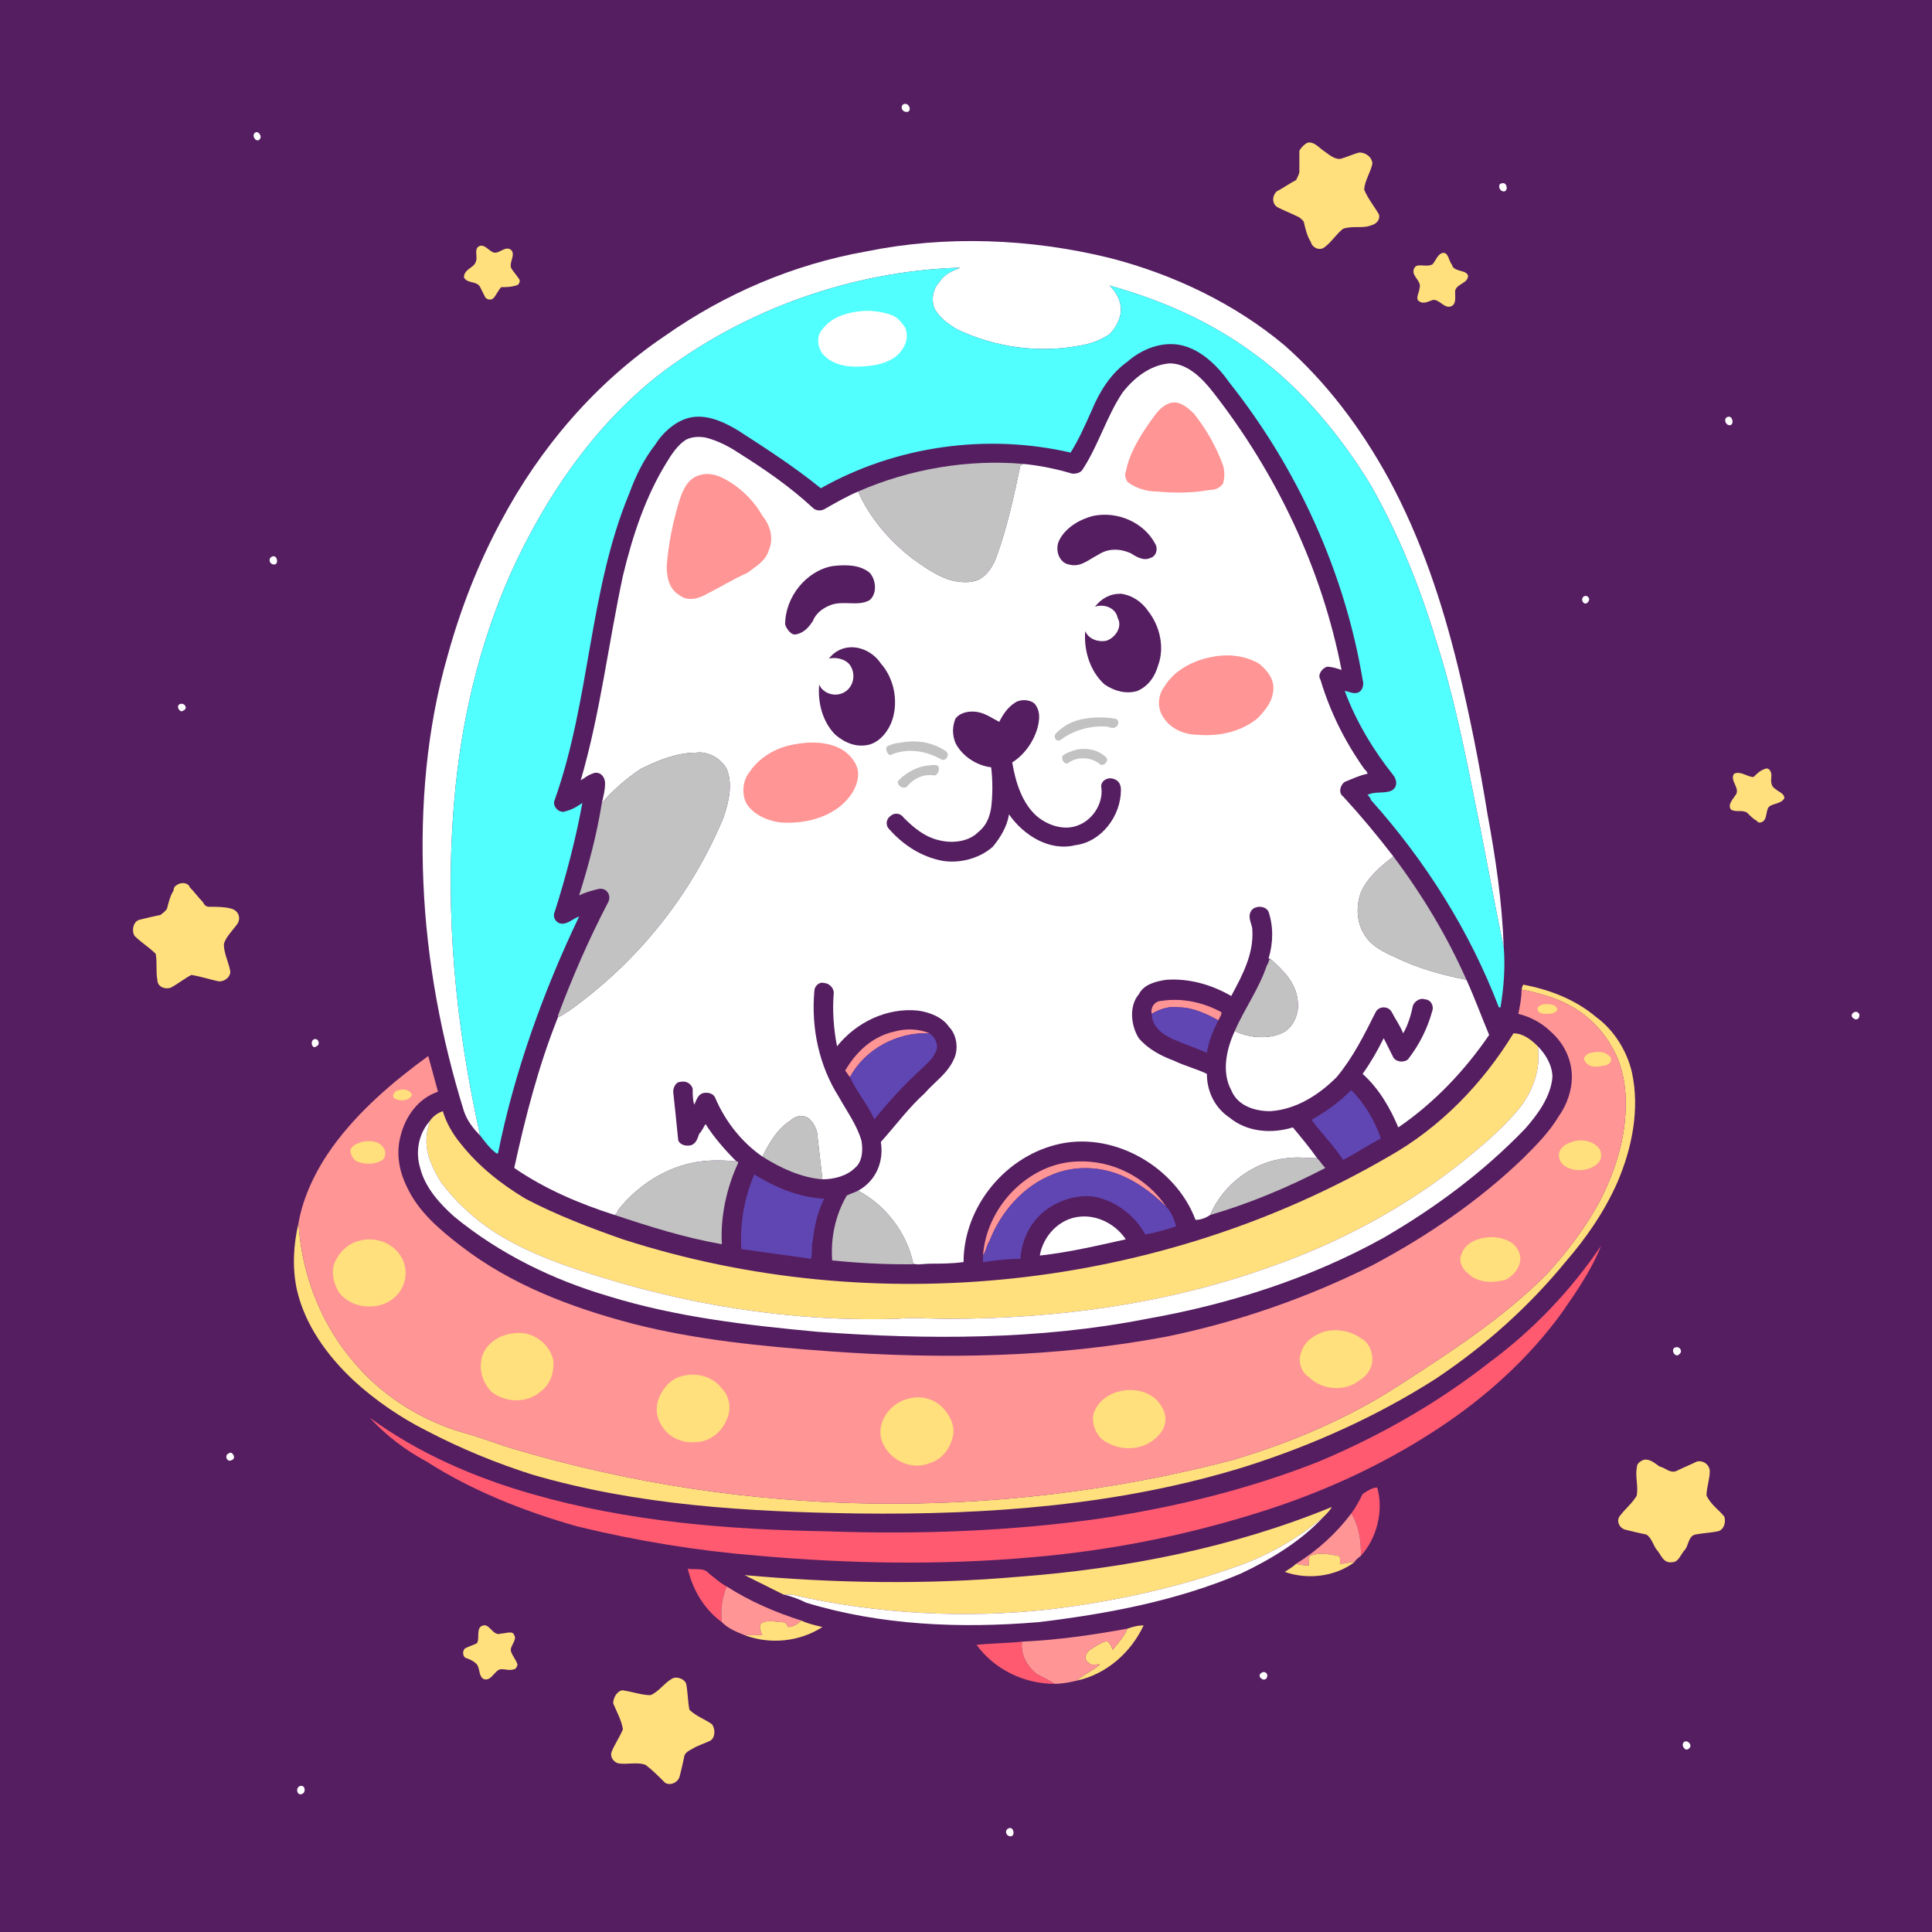 <?xml version="1.0" encoding="UTF-8"?>
<!DOCTYPE svg PUBLIC "-//W3C//DTD SVG 1.1//EN" "http://www.w3.org/Graphics/SVG/1.1/DTD/svg11.dtd">
<svg width="1191pt" height="1191pt" viewBox="0 0 1191 1191" version="1.1" xmlns="http://www.w3.org/2000/svg">
<path fill="#551e61" d="M0 0 L 1191 0 L 1191 1191 L 0 1191 L 0 0 Z"/>
<path fill="#ffffff" d="M558 64 C 561 64 562 69 559 69 C 555 69 555 64 558 64 Z"/>
<path fill="#ffffff" d="M157 82 C 159 80 162 84 160 86 C 158 88 155 84 157 82 Z"/>
<path fill="#ffe07d" d="M806 88 C 810 87 813 91 816 93 C 819 95 822 98 826 98 C 830 97 834 95 838 94 C 842 94 846 97 846 101 C 845 106 841 112 841 117 C 843 122 847 127 850 132 C 851 135 849 138 845 139 C 840 141 834 139 828 141 C 824 144 821 149 817 152 C 814 155 809 153 808 149 C 806 146 805 142 804 138 C 804 136 802 135 801 134 C 797 132 792 130 788 128 C 784 126 784 121 787 118 C 791 116 795 113 799 111 C 800 109 801 107 801 106 C 801 102 801 97 801 93 C 802 91 804 89 806 88 Z"/>
<path fill="#ffffff" d="M926 113 C 929 112 930 118 927 118 C 924 118 923 113 926 113 Z"/>
<path fill="#ffffff" d="M534 155 C 583 145 635 147 684 159 C 723 169 761 187 792 213 C 818 236 839 264 856 295 C 876 332 889 371 899 412 C 906 441 912 471 917 502 C 922 529 926 556 927 584 C 921 556 916 527 910 498 C 903 463 896 428 885 394 C 875 361 862 329 845 299 C 826 268 802 239 773 218 C 746 198 716 185 684 176 C 688 180 691 185 691 191 C 691 196 688 202 684 206 C 678 210 672 212 666 213 C 640 218 613 214 590 203 C 585 200 579 196 576 190 C 574 185 575 178 579 174 C 582 169 587 167 592 165 C 525 167 458 191 405 232 C 365 264 336 307 315 353 C 295 398 284 446 280 494 C 274 563 281 633 296 700 C 292 696 288 691 286 685 C 272 640 263 592 261 544 C 259 497 263 449 276 404 C 284 375 295 347 309 321 C 333 276 367 236 410 207 C 447 181 489 163 534 155 Z"/>
<path fill="#ffe07d" d="M295 152 C 298 150 301 154 303 155 C 307 158 311 151 315 154 C 318 157 314 161 315 165 C 316 167 318 169 320 172 C 321 173 320 176 318 176 C 315 177 312 177 309 177 C 307 179 306 182 304 184 C 303 185 300 185 299 183 C 298 181 297 179 296 177 C 294 173 288 175 286 171 C 286 166 292 165 293 162 C 295 159 292 154 295 152 Z"/>
<path fill="#ffe07d" d="M889 156 C 893 155 893 161 895 163 C 896 168 904 166 905 170 C 905 175 897 175 897 180 C 897 183 898 188 894 189 C 890 190 887 184 883 185 C 880 186 877 188 874 185 C 873 183 875 180 875 178 C 877 173 869 170 872 165 C 874 162 879 165 883 163 C 885 161 886 157 889 156 Z"/>
<path fill="#51fffe" d="M405 232 C 458 191 525 167 592 165 C 587 167 582 169 579 174 C 575 178 574 185 576 190 C 579 196 585 200 590 203 C 613 214 640 218 666 213 C 672 212 678 210 684 206 C 688 202 691 196 691 191 C 691 185 688 180 684 176 C 716 185 746 198 773 218 C 802 239 826 268 845 299 C 862 329 875 361 885 394 C 896 428 903 463 910 498 C 916 527 921 556 927 584 C 928 596 927 609 925 621 C 925 621 924 621 924 621 C 906 574 879 531 845 493 C 845 492 844 491 843 490 C 847 488 852 489 856 488 C 861 487 862 482 859 478 C 847 463 836 445 829 426 C 831 426 834 428 837 427 C 840 426 841 422 840 419 C 829 353 800 289 758 236 C 751 226 741 216 729 213 C 717 210 704 215 695 223 C 685 230 678 241 673 253 C 669 262 665 271 660 279 C 608 267 552 275 506 301 C 490 288 473 277 456 266 C 448 261 438 256 428 257 C 418 258 409 266 404 274 C 397 283 392 293 388 304 C 363 364 364 431 342 493 C 340 497 345 502 349 500 C 353 499 356 497 359 495 C 355 517 349 540 342 562 C 340 566 344 571 349 569 C 352 568 354 566 357 565 C 335 611 317 661 307 711 C 307 711 306 711 306 711 C 302 708 299 704 296 700 C 281 633 274 563 280 494 C 284 446 295 398 315 353 C 336 307 365 264 405 232 Z"/>
<path fill="#ffffff" d="M529 192 C 536 191 543 192 549 194 C 553 195 556 199 558 202 C 561 209 557 216 552 220 C 545 225 536 226 527 226 C 520 226 512 224 507 218 C 504 214 503 207 507 203 C 512 196 521 193 529 192 Z"/>
<path fill="#ffffff" d="M692 242 C 699 233 709 225 721 224 C 732 224 741 233 748 242 C 787 292 815 351 827 413 C 824 412 821 411 818 411 C 815 412 812 416 814 419 C 820 439 829 457 841 474 C 842 475 843 476 843 477 C 838 478 834 480 829 482 C 826 484 825 489 828 491 C 839 503 849 515 859 528 C 851 534 843 541 839 550 C 836 558 836 568 841 576 C 845 583 853 587 860 590 C 874 597 889 601 904 604 C 909 615 913 626 918 638 C 903 660 884 680 862 695 C 857 683 850 671 840 662 C 845 655 849 648 853 640 C 855 644 857 648 859 652 C 861 655 866 655 868 653 C 875 644 880 634 883 623 C 884 620 882 616 878 616 C 876 615 872 617 871 620 C 870 625 868 632 865 637 C 863 632 860 628 858 624 C 856 620 850 620 848 624 C 841 638 834 652 824 664 C 813 675 799 684 783 685 C 774 685 763 682 759 672 C 753 661 756 647 761 636 L 762 636 C 771 640 783 641 792 636 C 798 632 801 624 800 617 C 799 606 791 598 783 591 L 782 591 C 785 581 785 571 782 562 C 780 558 773 558 771 562 C 769 566 772 570 772 573 C 773 588 766 601 759 614 C 747 607 733 603 719 604 C 712 605 705 607 702 613 C 696 620 697 632 702 640 C 708 647 716 651 724 654 C 730 657 738 659 744 662 C 744 673 749 683 758 689 C 769 698 784 699 797 695 C 802 701 807 707 812 714 C 806 714 800 713 793 714 C 773 716 754 730 746 749 C 743 751 740 752 737 752 C 725 720 688 698 654 705 C 620 712 594 744 594 778 C 587 779 580 779 573 779 C 570 779 566 780 563 779 C 559 760 546 743 529 734 C 540 728 545 716 543 704 C 552 694 560 683 570 674 C 576 667 584 662 588 653 C 591 647 590 638 585 633 C 581 627 573 624 566 623 C 547 621 528 630 516 645 C 514 635 513 623 514 612 C 514 609 511 606 508 606 C 505 605 502 608 502 611 C 500 634 505 657 517 676 C 522 685 528 693 531 703 C 532 708 532 716 527 720 C 522 725 514 727 507 727 C 506 718 505 710 504 701 C 504 697 502 692 498 689 C 494 687 490 688 487 691 C 479 696 474 705 470 713 C 457 704 447 691 441 677 C 440 674 436 673 433 674 C 430 675 429 679 428 681 C 427 678 427 675 427 671 C 426 668 423 666 419 667 C 417 667 415 670 415 673 C 416 682 417 692 418 702 C 418 705 422 707 426 706 C 429 705 430 702 431 699 C 433 697 434 694 435 693 C 440 701 447 709 454 716 C 445 715 435 715 426 717 C 408 721 392 732 381 746 C 381 747 380 748 379 749 C 357 742 336 733 317 720 C 324 688 332 657 344 627 L 344 627 C 347 626 349 624 351 623 C 393 593 426 552 446 504 C 449 495 452 484 448 474 C 444 467 436 463 429 464 C 417 464 405 469 395 474 C 386 480 378 487 371 495 C 372 491 373 487 373 483 C 373 478 369 475 365 477 C 362 478 360 480 358 481 C 370 440 375 397 384 355 C 390 330 398 306 411 285 C 414 280 418 274 423 271 C 427 269 432 269 436 270 C 443 272 449 275 455 279 C 471 289 487 300 501 313 C 503 315 506 315 508 314 C 515 310 522 306 529 303 C 536 319 548 333 562 344 C 569 349 576 354 584 357 C 590 359 598 360 604 357 C 609 354 612 349 614 344 C 621 325 625 306 629 287 C 629 287 631 286 631 286 C 641 287 651 289 661 292 C 663 292 665 292 667 290 C 677 275 682 257 692 242 Z"/>
<path fill="#ff9595" d="M720 249 C 726 246 732 251 736 255 C 744 265 750 276 754 287 C 755 291 755 294 754 298 C 752 301 749 302 746 302 C 735 304 724 304 713 303 C 707 303 700 301 695 297 C 694 295 693 293 694 291 C 696 280 702 270 709 260 C 712 256 715 251 720 249 Z"/>
<path fill="#ffffff" d="M1065 257 C 1068 256 1069 261 1067 262 C 1064 263 1062 258 1065 257 Z"/>
<path fill="#c2c2c2" d="M529 303 C 561 289 597 283 631 286 C 631 286 629 287 629 287 C 625 306 621 325 614 344 C 612 349 609 354 604 357 C 598 360 590 359 584 357 C 576 354 569 349 562 344 C 548 333 536 319 529 303 L 529 303 Z"/>
<path fill="#ff9595" d="M431 293 C 437 291 443 293 448 296 C 457 301 465 309 470 318 C 475 324 477 332 474 339 C 472 346 466 349 461 353 C 452 357 444 362 436 366 C 431 369 424 371 419 367 C 412 363 411 355 411 349 C 412 335 415 321 419 308 C 421 302 424 295 431 293 Z"/>
<path fill="#551e61" d="M674 318 C 689 315 705 322 712 335 C 714 338 713 343 709 344 C 705 346 700 343 697 341 C 690 338 683 338 677 342 C 671 345 666 350 659 348 C 653 347 650 339 653 333 C 657 325 666 320 674 318 Z"/>
<path fill="#ffffff" d="M168 343 C 171 342 172 348 169 348 C 166 348 165 344 168 343 Z"/>
<path fill="#551e61" d="M513 349 C 521 348 530 348 536 353 C 540 357 541 366 536 370 C 529 374 520 370 512 373 C 507 375 503 378 501 383 C 499 386 496 390 491 391 C 488 392 485 388 484 385 C 484 368 497 352 513 349 Z"/>
<path fill="#551e61" d="M675 374 C 679 369 684 366 691 366 C 698 367 704 371 708 377 C 715 386 718 399 714 410 C 712 417 708 423 701 426 C 694 428 687 426 681 422 C 672 414 668 401 669 389 C 671 394 677 396 682 395 C 688 393 692 386 689 381 C 688 375 681 372 675 374 Z"/>
<path fill="#ffffff" d="M976 368 C 978 366 981 369 979 371 C 977 374 974 370 976 368 Z"/>
<path fill="#551e61" d="M511 406 C 514 402 519 399 525 399 C 532 399 539 403 543 409 C 551 418 554 432 550 444 C 548 450 543 457 536 459 C 528 461 521 458 515 453 C 507 445 504 433 505 422 C 507 427 514 430 520 427 C 526 424 528 416 524 410 C 521 406 515 405 511 406 Z"/>
<path fill="#ff9595" d="M747 405 C 757 403 767 404 776 409 C 781 413 785 418 785 424 C 785 432 780 438 775 443 C 765 451 752 454 739 453 C 731 453 722 450 717 442 C 713 436 714 428 718 423 C 724 413 736 407 747 405 Z"/>
<path fill="#551e61" d="M626 433 C 629 431 635 431 638 434 C 641 438 641 442 640 447 C 638 456 632 465 624 470 C 626 482 630 495 639 503 C 646 509 656 512 664 509 C 673 506 680 496 679 486 C 678 482 682 479 686 480 C 690 481 691 484 691 487 C 691 503 679 519 663 521 C 647 525 631 515 622 502 C 621 509 617 516 612 522 C 603 530 589 533 578 530 C 566 527 556 520 548 511 C 546 509 546 505 549 503 C 551 501 555 501 557 504 C 563 510 570 516 579 518 C 587 520 597 519 603 513 C 608 509 610 504 611 498 C 612 490 612 481 611 473 C 602 472 593 466 589 458 C 587 453 587 448 589 443 C 592 439 598 438 603 439 C 608 440 612 443 616 445 C 618 441 621 436 626 433 Z"/>
<path fill="#ffffff" d="M111 434 C 114 433 116 437 113 438 C 111 440 108 435 111 434 Z"/>
<path fill="#c2c2c2" d="M669 443 C 675 442 681 442 687 443 C 690 443 690 447 688 448 C 687 449 685 449 683 448 C 673 447 662 450 654 456 C 651 458 649 454 651 452 C 656 447 662 444 669 443 Z"/>
<path fill="#c2c2c2" d="M554 458 C 564 456 574 457 583 463 C 586 465 583 470 580 468 C 571 463 560 461 550 465 C 548 467 545 462 547 460 C 549 459 552 458 554 458 Z"/>
<path fill="#ff9595" d="M489 459 C 499 457 510 457 519 462 C 524 465 529 471 529 477 C 529 485 524 492 518 497 C 508 505 494 508 481 507 C 473 506 464 502 460 495 C 457 489 458 481 462 476 C 468 467 478 461 489 459 Z"/>
<path fill="#c2c2c2" d="M664 462 C 670 461 677 462 682 467 C 684 469 680 473 678 471 C 673 467 665 466 659 470 C 657 472 654 469 655 466 C 657 464 661 463 664 462 Z"/>
<path fill="#c2c2c2" d="M395 474 C 405 469 417 464 429 464 C 436 463 444 467 448 474 C 452 484 449 495 446 504 C 426 552 393 593 351 623 C 349 624 347 626 344 627 L 344 626 C 353 602 363 579 375 556 C 377 552 374 547 369 548 C 365 549 361 550 357 552 C 363 533 368 514 371 495 C 378 487 386 480 395 474 Z"/>
<path fill="#c2c2c2" d="M571 472 C 573 472 576 471 578 472 C 580 474 578 478 576 478 C 569 477 563 480 559 485 C 556 487 552 483 554 481 C 559 476 565 473 571 472 Z"/>
<path fill="#ffe07d" d="M1088 474 C 1090 473 1092 475 1092 478 C 1092 480 1091 484 1094 486 C 1096 488 1100 489 1100 492 C 1098 496 1092 495 1090 498 C 1089 500 1089 503 1088 505 C 1087 507 1084 508 1083 506 C 1081 505 1079 503 1077 501 C 1074 499 1070 501 1067 499 C 1065 496 1068 493 1070 490 C 1073 486 1066 481 1069 477 C 1073 475 1077 479 1081 479 C 1083 477 1085 475 1088 474 Z"/>
<path fill="#c2c2c2" d="M839 550 C 843 541 851 534 859 528 C 877 552 892 577 904 604 C 889 601 874 597 860 590 C 853 587 845 583 841 576 C 836 568 836 558 839 550 Z"/>
<path fill="#ffe07d" d="M110 545 C 112 544 116 544 117 547 C 120 550 122 553 125 556 C 126 558 127 559 129 559 C 134 559 138 559 142 560 C 147 561 149 566 146 570 C 143 574 139 578 138 582 C 138 588 141 593 142 599 C 142 602 139 605 135 605 C 130 604 124 602 118 601 C 114 603 109 607 105 609 C 101 610 97 608 97 604 C 96 599 97 594 96 588 C 92 584 87 581 83 577 C 81 574 82 568 86 567 C 90 566 94 565 99 564 C 100 563 102 562 103 560 C 104 556 105 552 107 549 C 107 547 108 546 110 545 Z"/>
<path fill="#c2c2c2" d="M781 595 C 782 594 782 592 783 591 C 791 598 799 606 800 617 C 801 624 798 632 792 636 C 783 641 771 640 762 636 L 761 636 C 767 622 776 610 781 595 Z"/>
<path fill="#ffe07d" d="M939 607 C 955 610 971 616 984 627 C 995 635 1003 648 1006 661 C 1011 684 1006 708 997 729 C 989 747 978 763 965 778 C 942 806 915 830 885 850 C 849 873 809 891 768 904 C 691 928 609 934 529 933 C 461 932 393 928 328 909 C 306 902 284 893 263 882 C 247 874 231 863 218 851 C 202 836 188 817 183 795 C 180 781 181 767 184 754 C 186 787 199 819 221 843 C 238 862 261 876 285 883 C 296 886 306 890 316 893 C 460 936 615 938 760 900 C 797 889 832 874 864 853 C 895 833 927 812 953 786 C 966 772 978 756 987 739 C 995 723 1001 705 1002 687 C 1003 673 1001 658 994 646 C 988 635 979 626 968 620 C 959 615 948 612 938 610 C 938 609 939 607 939 607 Z"/>
<path fill="#ff9595" d="M938 610 C 948 612 959 615 968 620 C 979 626 988 635 994 646 C 1001 658 1003 673 1002 687 C 1001 705 995 723 987 739 C 978 756 966 772 953 786 C 927 812 895 833 864 853 C 832 874 797 889 760 900 C 615 938 460 936 316 893 C 306 890 296 886 285 883 C 261 876 238 862 221 843 C 199 819 186 787 184 754 C 187 737 195 721 205 707 C 221 685 242 667 264 651 C 266 658 268 666 270 673 C 258 677 250 688 247 700 C 244 711 246 722 251 732 C 258 747 271 758 284 768 C 315 792 352 806 390 816 C 429 826 470 830 511 833 C 580 838 650 837 719 824 C 763 815 806 800 846 780 C 880 762 912 740 939 714 C 947 706 955 698 961 688 C 966 681 969 672 969 664 C 969 653 964 643 956 636 C 951 631 944 627 936 625 C 937 620 938 615 938 610 Z"/>
<path fill="#ff9595" d="M710 625 C 709 621 712 617 716 617 C 729 615 742 618 753 624 C 753 626 752 627 751 629 C 744 625 735 621 727 621 C 721 620 715 622 710 625 Z"/>
<path fill="#ffe07d" d="M948 623 C 947 620 951 619 953 619 C 955 619 959 619 960 622 C 960 624 957 625 954 625 C 952 625 949 625 948 623 Z"/>
<path fill="#6046b3" d="M710 625 C 715 622 721 620 727 621 C 735 621 744 625 751 629 C 748 635 745 642 744 649 C 737 646 731 644 724 641 C 717 638 710 633 710 625 Z"/>
<path fill="#ffffff" d="M1143 624 C 1145 623 1147 625 1146 627 C 1146 628 1144 629 1143 628 C 1141 627 1141 625 1143 624 Z"/>
<path fill="#ff9595" d="M551 636 C 558 634 566 634 573 637 C 553 636 533 647 524 664 C 523 663 522 661 521 660 C 528 648 538 639 551 636 Z"/>
<path fill="#ffe07d" d="M933 637 C 939 637 944 641 948 645 C 950 659 945 673 936 684 C 926 696 914 706 903 715 C 867 744 826 766 783 781 C 719 804 651 813 584 813 C 573 813 563 812 553 813 C 486 815 420 804 357 783 C 339 777 321 770 304 759 C 292 751 281 741 272 729 C 267 721 262 711 263 701 C 263 698 264 695 265 691 C 267 688 270 686 273 685 C 275 692 279 699 284 705 C 295 719 309 730 324 739 C 343 749 364 757 384 764 C 539 814 715 795 856 713 C 888 695 914 668 933 637 Z"/>
<path fill="#6046b3" d="M524 664 C 533 647 553 636 573 637 C 576 639 579 644 577 648 C 575 653 571 656 568 659 C 557 669 548 679 539 690 C 535 681 528 673 524 664 Z"/>
<path fill="#ffffff" d="M193 641 C 196 639 198 644 195 645 C 193 647 191 643 193 641 Z"/>
<path fill="#ffffff" d="M948 645 C 953 650 957 657 957 664 C 956 676 948 687 940 696 C 914 723 884 745 853 763 C 808 788 758 804 707 813 C 641 826 572 826 504 821 C 461 817 417 812 375 799 C 341 789 308 773 280 750 C 271 742 262 732 259 720 C 256 710 258 699 265 691 C 264 695 263 698 263 701 C 262 711 267 721 272 729 C 281 741 292 751 304 759 C 321 770 339 777 357 783 C 420 804 486 815 553 813 C 563 812 573 813 584 813 C 651 813 719 804 783 781 C 826 766 867 744 903 715 C 914 706 926 696 936 684 C 945 673 950 659 948 645 Z"/>
<path fill="#ffe07d" d="M981 649 C 985 648 990 648 993 652 C 994 655 991 657 988 657 C 984 658 979 658 977 654 C 975 652 979 649 981 649 Z"/>
<path fill="#ffe07d" d="M246 672 C 249 671 253 672 254 675 C 252 679 246 679 243 677 C 241 675 244 672 246 672 Z"/>
<path fill="#6046b3" d="M809 690 C 818 685 826 679 833 672 C 841 680 847 690 851 701 C 851 701 851 702 851 702 C 843 706 836 711 828 715 C 822 706 815 699 809 691 L 809 690 Z"/>
<path fill="#c2c2c2" d="M487 691 C 490 688 494 687 498 689 C 502 692 504 697 504 701 C 505 710 506 718 507 727 C 494 726 481 720 470 713 C 474 705 479 696 487 691 Z"/>
<path fill="#ffe07d" d="M223 704 C 227 703 233 703 236 707 C 238 709 238 713 236 715 C 231 718 225 718 220 716 C 218 715 216 712 216 709 C 217 706 220 705 223 704 Z"/>
<path fill="#ffe07d" d="M969 704 C 974 702 981 703 985 707 C 987 709 988 713 986 716 C 982 721 975 722 970 721 C 965 720 961 717 961 712 C 961 708 965 705 969 704 Z"/>
<path fill="#c2c2c2" d="M746 749 C 754 730 773 716 793 714 C 800 713 806 714 812 714 C 814 716 815 718 817 720 C 794 732 770 742 746 749 Z"/>
<path fill="#c2c2c2" d="M426 717 C 435 715 445 715 454 716 C 455 716 455 716 455 717 C 448 732 444 750 445 767 C 422 763 400 756 379 749 L 379 749 C 380 748 381 747 381 746 C 392 732 408 721 426 717 Z"/>
<path fill="#ff9595" d="M606 774 C 608 744 634 717 664 716 C 686 715 707 726 719 744 C 710 735 699 727 687 723 C 675 719 661 719 649 724 C 631 731 617 747 610 765 C 608 768 608 771 606 774 Z"/>
<path fill="#6046b3" d="M649 724 C 661 719 675 719 687 723 C 699 727 710 735 719 744 C 722 747 724 752 725 756 C 719 758 712 760 706 761 C 700 750 689 741 676 738 C 666 736 655 739 646 745 C 636 752 630 763 629 776 C 621 776 614 777 606 778 C 606 777 606 775 606 774 C 608 771 608 768 610 765 C 617 747 631 731 649 724 Z"/>
<path fill="#6046b3" d="M457 770 C 456 754 459 738 465 724 C 478 732 492 738 508 739 C 504 747 502 756 501 765 C 500 768 501 772 500 776 C 486 774 471 772 457 770 Z"/>
<path fill="#c2c2c2" d="M522 737 C 524 736 527 735 529 734 C 546 743 559 760 563 779 C 566 780 570 779 573 779 L 574 779 C 554 780 533 779 513 777 C 512 763 515 749 522 737 Z"/>
<path fill="#ffffff" d="M666 750 C 677 749 688 755 694 764 C 676 768 659 772 641 774 C 643 762 653 751 666 750 Z"/>
<path fill="#ffe07d" d="M915 763 C 921 762 928 763 933 767 C 936 770 938 774 937 778 C 936 783 932 787 928 789 C 920 791 911 791 905 785 C 901 782 899 777 901 773 C 903 767 909 764 915 763 Z"/>
<path fill="#ffe07d" d="M221 765 C 231 762 243 766 248 776 C 252 784 250 794 243 800 C 234 808 218 807 210 798 C 206 793 204 785 206 779 C 209 772 214 767 221 765 Z"/>
<path fill="#ff5a70" d="M918 840 C 945 820 968 796 987 768 C 981 783 972 796 963 809 C 942 838 915 862 886 881 C 851 904 813 921 774 933 C 729 947 683 956 636 960 C 580 965 523 964 467 959 C 430 956 393 950 356 941 C 324 932 291 919 263 901 C 250 894 238 885 228 874 C 258 896 293 911 328 921 C 387 938 449 943 510 944 C 566 946 623 944 679 936 C 725 929 770 918 813 901 C 851 885 886 865 918 840 Z"/>
<path fill="#ffe07d" d="M816 821 C 823 819 832 820 839 825 C 843 827 846 832 846 838 C 846 843 843 848 838 851 C 829 858 815 857 807 849 C 802 846 800 839 802 834 C 804 827 810 823 816 821 Z"/>
<path fill="#ffe07d" d="M316 822 C 327 820 338 827 341 838 C 342 846 339 854 333 858 C 325 865 312 865 303 858 C 298 853 295 845 297 837 C 299 829 307 823 316 822 Z"/>
<path fill="#ffffff" d="M1032 831 C 1035 829 1038 833 1035 835 C 1033 837 1030 833 1032 831 Z"/>
<path fill="#ffe07d" d="M422 848 C 430 846 440 849 445 856 C 450 861 451 869 448 875 C 445 883 437 889 429 889 C 421 890 412 886 408 879 C 404 873 404 866 407 860 C 410 854 415 849 422 848 Z"/>
<path fill="#ffe07d" d="M689 858 C 699 855 711 858 716 867 C 720 873 719 880 714 885 C 705 895 689 895 679 887 C 675 883 673 877 674 872 C 676 865 682 860 689 858 Z"/>
<path fill="#ffe07d" d="M561 862 C 569 860 578 863 583 870 C 587 875 589 881 587 887 C 585 894 580 900 573 902 C 561 907 546 899 543 886 C 541 875 550 864 561 862 Z"/>
<path fill="#ffffff" d="M141 896 C 143 894 146 899 143 900 C 140 902 138 897 141 896 Z"/>
<path fill="#ffe07d" d="M1013 900 C 1017 899 1020 902 1023 904 C 1027 905 1029 908 1033 907 C 1037 905 1042 903 1046 901 C 1050 900 1054 903 1054 907 C 1054 912 1052 917 1052 922 C 1055 928 1060 931 1063 935 C 1064 938 1063 943 1059 944 C 1054 945 1050 945 1045 946 C 1041 947 1041 952 1039 955 C 1036 958 1035 963 1031 963 C 1025 964 1024 958 1021 955 C 1019 952 1018 948 1015 946 C 1010 945 1006 944 1002 943 C 998 942 996 937 999 934 C 1002 930 1006 927 1009 922 C 1010 916 1008 910 1009 905 C 1009 902 1011 901 1013 900 Z"/>
<path fill="#ff5a70" d="M840 921 C 843 919 846 917 849 917 C 853 931 849 948 839 959 C 839 950 838 941 833 933 C 836 929 838 925 840 921 Z"/>
<path fill="#ffe07d" d="M628 972 C 694 967 760 954 821 929 C 820 931 818 933 816 935 C 802 947 785 957 767 964 C 729 978 689 987 648 992 C 595 998 540 995 488 983 C 486 983 485 983 483 983 C 475 979 467 975 459 971 C 515 976 571 977 628 972 Z"/>
<path fill="#ff9595" d="M799 964 C 812 956 824 945 833 933 C 838 941 839 950 839 959 C 838 960 836 961 835 963 C 832 963 829 964 826 964 C 826 962 827 959 824 959 C 819 958 813 957 808 959 C 806 960 807 963 807 965 C 805 965 802 965 799 964 Z"/>
<path fill="#ffffff" d="M767 964 C 785 957 802 947 816 935 C 802 950 784 961 765 970 C 725 987 682 995 640 1000 C 592 1004 543 1002 497 988 C 493 986 488 984 483 983 C 485 983 486 983 488 983 C 540 995 595 998 648 992 C 689 987 729 978 767 964 Z"/>
<path fill="#ffe07d" d="M808 959 C 813 957 819 958 824 959 C 827 959 826 962 826 964 C 829 964 832 963 835 963 C 823 972 806 974 792 969 C 795 967 797 966 799 964 C 802 965 805 965 807 965 C 807 963 806 960 808 959 Z"/>
<path fill="#ff5a70" d="M424 967 C 428 968 434 966 437 970 C 441 973 444 976 448 978 C 445 985 444 993 445 1000 C 434 992 427 980 424 967 Z"/>
<path fill="#ff9595" d="M448 978 C 462 987 478 994 494 999 C 492 1001 489 1003 486 1003 C 485 1002 485 1000 482 1000 C 478 1000 473 998 469 1001 C 468 1003 469 1006 470 1008 C 467 1008 463 1008 459 1008 C 454 1006 449 1004 445 1000 L 445 1000 C 444 993 445 985 448 978 Z"/>
<path fill="#ffe07d" d="M469 1001 C 473 998 478 1000 482 1000 C 485 1000 485 1002 486 1003 C 489 1003 492 1001 494 999 C 498 1001 503 1002 507 1003 C 493 1012 475 1014 459 1008 C 463 1008 467 1008 470 1008 C 469 1006 468 1003 469 1001 Z"/>
<path fill="#ffe07d" d="M298 1002 C 302 1001 304 1009 309 1007 C 312 1007 316 1005 317 1008 C 319 1011 314 1015 315 1018 C 316 1021 318 1023 319 1026 C 319 1027 318 1029 317 1029 C 314 1030 312 1029 309 1029 C 305 1029 303 1037 298 1035 C 295 1033 296 1029 294 1026 C 292 1024 290 1023 287 1022 C 285 1021 285 1017 287 1016 C 289 1015 292 1014 294 1013 C 296 1010 293 1003 298 1002 Z"/>
<path fill="#ffe07d" d="M695 1004 C 698 1003 701 1002 705 1002 C 697 1019 682 1032 664 1036 C 668 1032 674 1030 678 1026 C 675 1026 673 1027 671 1025 C 668 1023 669 1019 672 1017 C 675 1015 678 1013 681 1012 C 684 1011 685 1015 686 1017 C 689 1013 693 1009 695 1004 L 695 1004 Z"/>
<path fill="#ff9595" d="M630 1012 C 652 1011 673 1008 695 1004 C 693 1009 689 1013 686 1017 C 685 1015 684 1011 681 1012 C 678 1013 675 1015 672 1017 C 669 1019 668 1023 671 1025 C 673 1027 675 1026 678 1026 C 674 1030 668 1032 664 1036 L 664 1036 C 660 1037 655 1038 650 1038 C 647 1036 643 1034 639 1032 C 633 1027 629 1020 630 1012 Z"/>
<path fill="#ff5a70" d="M602 1014 C 611 1013 621 1013 630 1012 C 629 1020 633 1027 639 1032 C 643 1034 647 1036 650 1038 C 631 1038 613 1029 602 1014 Z"/>
<path fill="#ffffff" d="M778 1031 C 780 1030 782 1032 781 1034 C 781 1035 779 1036 778 1035 C 776 1034 776 1032 778 1031 Z"/>
<path fill="#ffe07d" d="M414 1035 C 417 1033 422 1035 423 1038 C 424 1043 424 1049 425 1054 C 429 1058 435 1060 439 1063 C 441 1066 441 1071 438 1073 C 434 1075 430 1076 427 1078 C 425 1079 423 1080 422 1082 C 421 1087 420 1091 419 1095 C 418 1099 413 1101 410 1099 C 406 1095 402 1091 398 1088 C 393 1086 386 1088 381 1087 C 378 1086 376 1083 377 1080 C 379 1075 382 1071 384 1066 C 383 1060 380 1055 378 1050 C 378 1046 381 1042 384 1042 C 390 1043 396 1045 401 1045 C 406 1043 409 1038 414 1035 Z"/>
<path fill="#ffffff" d="M1038 1074 C 1040 1072 1044 1076 1041 1078 C 1039 1080 1036 1076 1038 1074 Z"/>
<path fill="#ffffff" d="M185 1101 C 188 1100 189 1105 186 1106 C 183 1107 182 1102 185 1101 Z"/>
<path fill="#ffffff" d="M622 1127 C 625 1126 626 1132 623 1132 C 620 1132 619 1128 622 1127 Z"/>
</svg>
